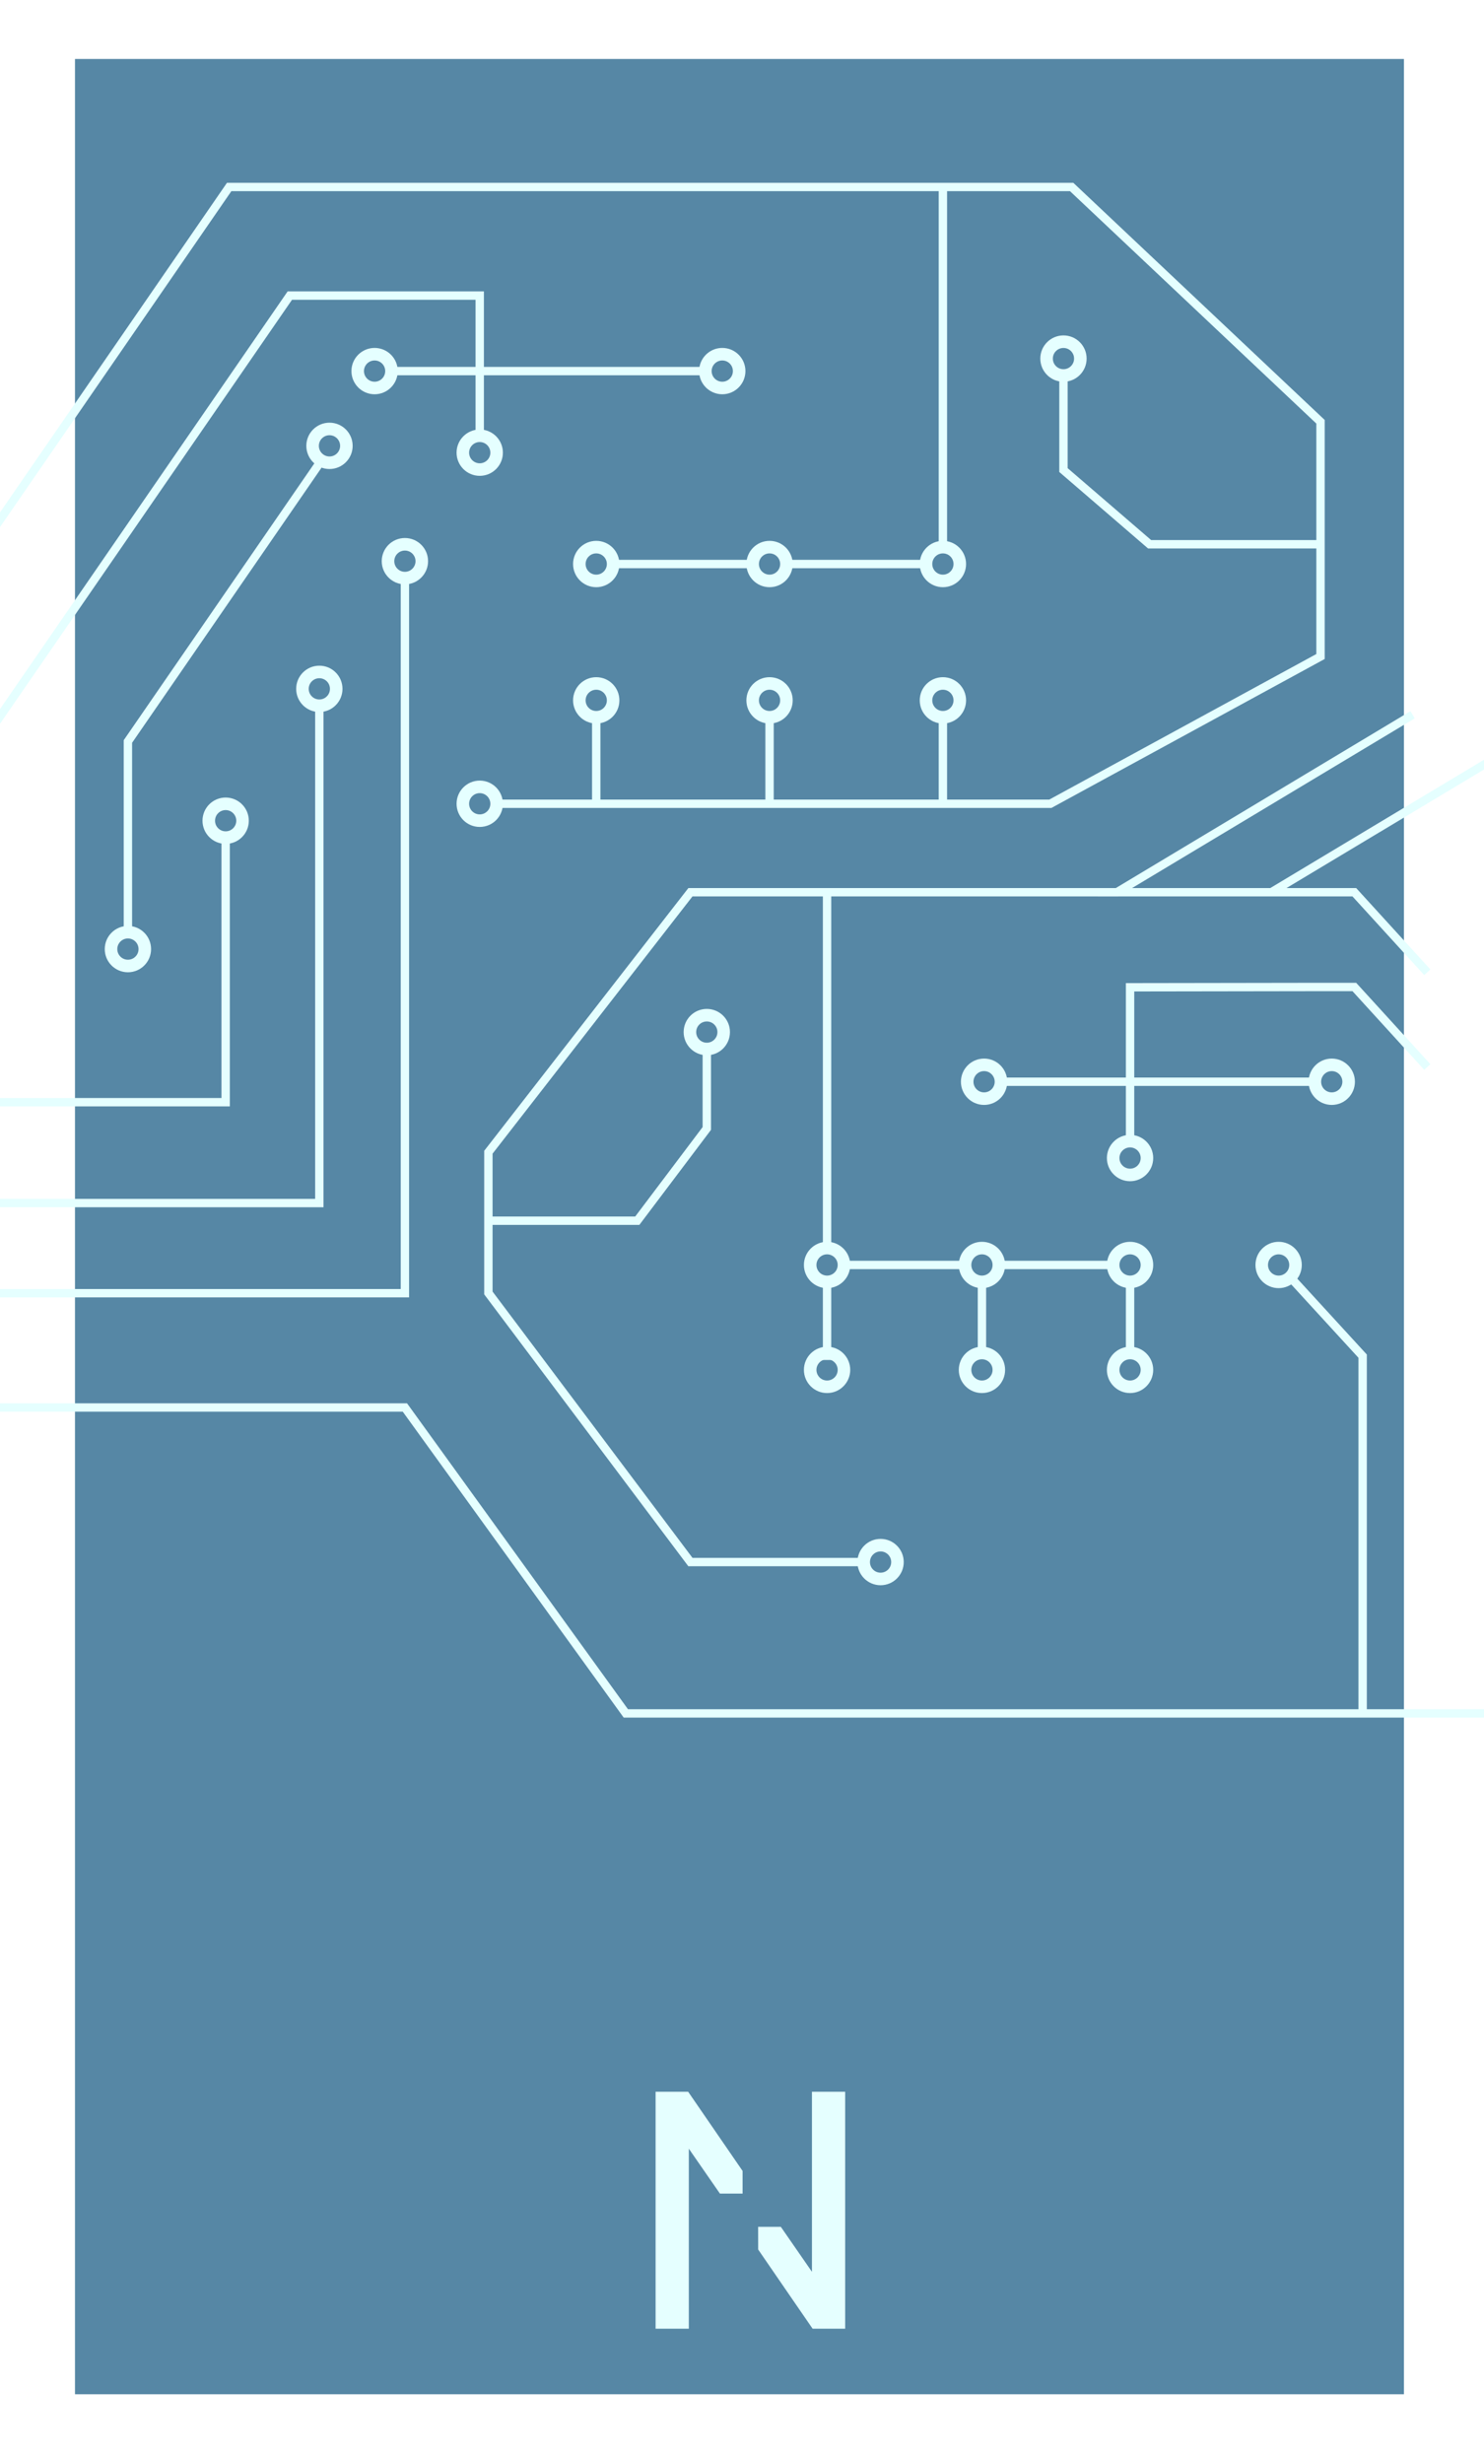 <?xml version="1.0" encoding="UTF-8"?>
<svg id="Ebene_1" data-name="Ebene 1" xmlns="http://www.w3.org/2000/svg" xmlns:xlink="http://www.w3.org/1999/xlink" viewBox="0 0 355 589">
  <defs>
    <style>
      .cls-1 {
        stroke-width: 3px;
      }

      .cls-1, .cls-2 {
        fill: none;
        stroke: #e5ffff;
        stroke-miterlimit: 10;
      }

      .cls-3 {
        fill: #e5ffff;
      }

      .cls-4 {
        fill: #5687a5;
      }

      .cls-2 {
        stroke-width: 2px;
      }

      .cls-5 {
        filter: url(#outer-glow-4);
      }
    </style>
    <filter id="outer-glow-4" filterUnits="userSpaceOnUse">
      <feOffset dx="0" dy="0"/>
      <feGaussianBlur result="blur" stdDeviation="119"/>
      <feFlood flood-color="#000" flood-opacity="1"/>
      <feComposite in2="blur" operator="in"/>
      <feComposite in="SourceGraphic"/>
    </filter>
  </defs>
  <rect class="cls-4" x="17.94" y="14.1" width="317.91" height="558.25"/>
  <g class="cls-5">
    <polygon class="cls-3" points="194.23 543.07 186.79 532.32 181.36 532.32 181.37 537.75 194.39 556.68 202.18 556.68 202.18 500.03 194.23 500.03 194.23 543.07"/>
    <polygon class="cls-3" points="164.62 500.03 156.83 500.03 156.83 556.68 164.78 556.68 164.78 513.64 172.22 524.38 177.64 524.38 177.64 518.96 164.62 500.03"/>
  </g>
  <polyline class="cls-2" points="-22.53 156.94 54.82 44.7 256.36 44.7 315.89 100.82 315.89 156.94 251.26 192.14 146.68 192.14 118.81 192.14"/>
  <polyline class="cls-2" points="-8.02 182.9 69.33 70.66 114.76 70.66 114.76 93.92 114.76 105.59"/>
  <line class="cls-2" x1="93.65" y1="88.71" x2="169.77" y2="88.71"/>
  <line class="cls-2" x1="221.07" y1="134.83" x2="188.42" y2="134.83"/>
  <polyline class="cls-2" points="315.89 130.11 275.01 130.11 254.4 112.37 254.4 88.71"/>
  <circle class="cls-1" cx="89.61" cy="88.71" r="4.04"/>
  <circle class="cls-1" cx="172.78" cy="88.71" r="4.04"/>
  <circle class="cls-1" cx="254.4" cy="85.72" r="4.04"/>
  <circle class="cls-1" cx="142.63" cy="134.83" r="4.04"/>
  <circle class="cls-1" cx="225.56" cy="134.83" r="4.04"/>
  <circle class="cls-1" cx="184.09" cy="134.83" r="4.04"/>
  <line class="cls-2" x1="225.56" y1="44.7" x2="225.56" y2="130.08"/>
  <line class="cls-2" x1="179.5" y1="134.83" x2="146.68" y2="134.83"/>
  <circle class="cls-1" cx="114.76" cy="108.21" r="4.04"/>
  <polyline class="cls-2" points="77.35 109.41 30.6 177.25 30.6 223.55"/>
  <circle class="cls-1" cx="78.82" cy="106.58" r="4.04"/>
  <circle class="cls-1" cx="96.86" cy="134.15" r="4.04"/>
  <circle class="cls-1" cx="76.39" cy="164.67" r="4.04"/>
  <circle class="cls-1" cx="53.98" cy="196.19" r="4.04"/>
  <polyline class="cls-2" points="96.86 138.2 96.86 242.9 96.86 309.14 -8.02 309.14"/>
  <polyline class="cls-2" points="76.39 168.71 76.39 273.41 76.39 287.59 -8.02 287.59"/>
  <polyline class="cls-2" points="53.98 200.23 53.98 263.48 -18.09 263.48"/>
  <circle class="cls-1" cx="30.6" cy="226.88" r="4.04"/>
  <circle class="cls-1" cx="114.76" cy="192.14" r="4.04"/>
  <circle class="cls-1" cx="142.63" cy="167.42" r="4.04"/>
  <circle class="cls-1" cx="225.56" cy="167.42" r="4.04"/>
  <circle class="cls-1" cx="184.09" cy="167.42" r="4.04"/>
  <line class="cls-2" x1="142.63" y1="172.46" x2="142.63" y2="191.62"/>
  <line class="cls-2" x1="184.09" y1="172.46" x2="184.09" y2="191.62"/>
  <line class="cls-2" x1="225.56" y1="172.46" x2="225.56" y2="191.62"/>
  <polyline class="cls-2" points="337.92 170.86 267.2 213.29 165.16 213.29 116.83 275.44 116.83 307.55 116.83 309.08 165.16 373.41 206.81 373.41"/>
  <polyline class="cls-2" points="-8.02 336.46 96.86 336.46 149.71 409.59 363.04 409.59"/>
  <polyline class="cls-2" points="262.63 213.29 315.89 213.29 323.98 213.29 341.44 232.42"/>
  <line class="cls-2" x1="374.76" y1="170.93" x2="304.03" y2="213.36"/>
  <line class="cls-2" x1="197.85" y1="212.96" x2="197.85" y2="298.34"/>
  <polyline class="cls-2" points="116.83 291.81 152.45 291.81 169.08 269.76 169.08 251.83"/>
  <circle class="cls-1" cx="169.08" cy="246.72" r="4.04"/>
  <circle class="cls-1" cx="197.85" cy="302.39" r="4.04"/>
  <line class="cls-2" x1="229.69" y1="302.39" x2="203.14" y2="302.39"/>
  <circle class="cls-1" cx="234.9" cy="302.39" r="4.04"/>
  <line class="cls-2" x1="266.28" y1="302.39" x2="239.73" y2="302.39"/>
  <circle class="cls-1" cx="270.33" cy="302.39" r="4.04"/>
  <circle class="cls-1" cx="197.85" cy="327.47" r="4.04"/>
  <circle class="cls-1" cx="234.9" cy="327.47" r="4.04"/>
  <circle class="cls-1" cx="270.33" cy="327.47" r="4.04"/>
  <line class="cls-2" x1="197.85" y1="305.95" x2="197.85" y2="325.1"/>
  <line class="cls-2" x1="234.9" y1="305.95" x2="234.9" y2="324.52"/>
  <line class="cls-2" x1="270.33" y1="305.09" x2="270.33" y2="324.24"/>
  <circle class="cls-1" cx="210.65" cy="373.41" r="4.04"/>
  <line class="cls-2" x1="239.46" y1="258.59" x2="315.57" y2="258.59"/>
  <circle class="cls-1" cx="235.41" cy="258.59" r="4.04"/>
  <circle class="cls-1" cx="318.58" cy="258.59" r="4.04"/>
  <polyline class="cls-2" points="270.3 236.01 315.89 235.94 323.98 235.94 341.44 255.07"/>
  <line class="cls-2" x1="270.33" y1="272.79" x2="270.33" y2="235.01"/>
  <circle class="cls-1" cx="270.33" cy="276.83" r="4.04"/>
  <circle class="cls-1" cx="305.87" cy="302.39" r="4.04"/>
  <polyline class="cls-2" points="308.5 305.14 325.97 324.19 325.97 409.59"/>
</svg>